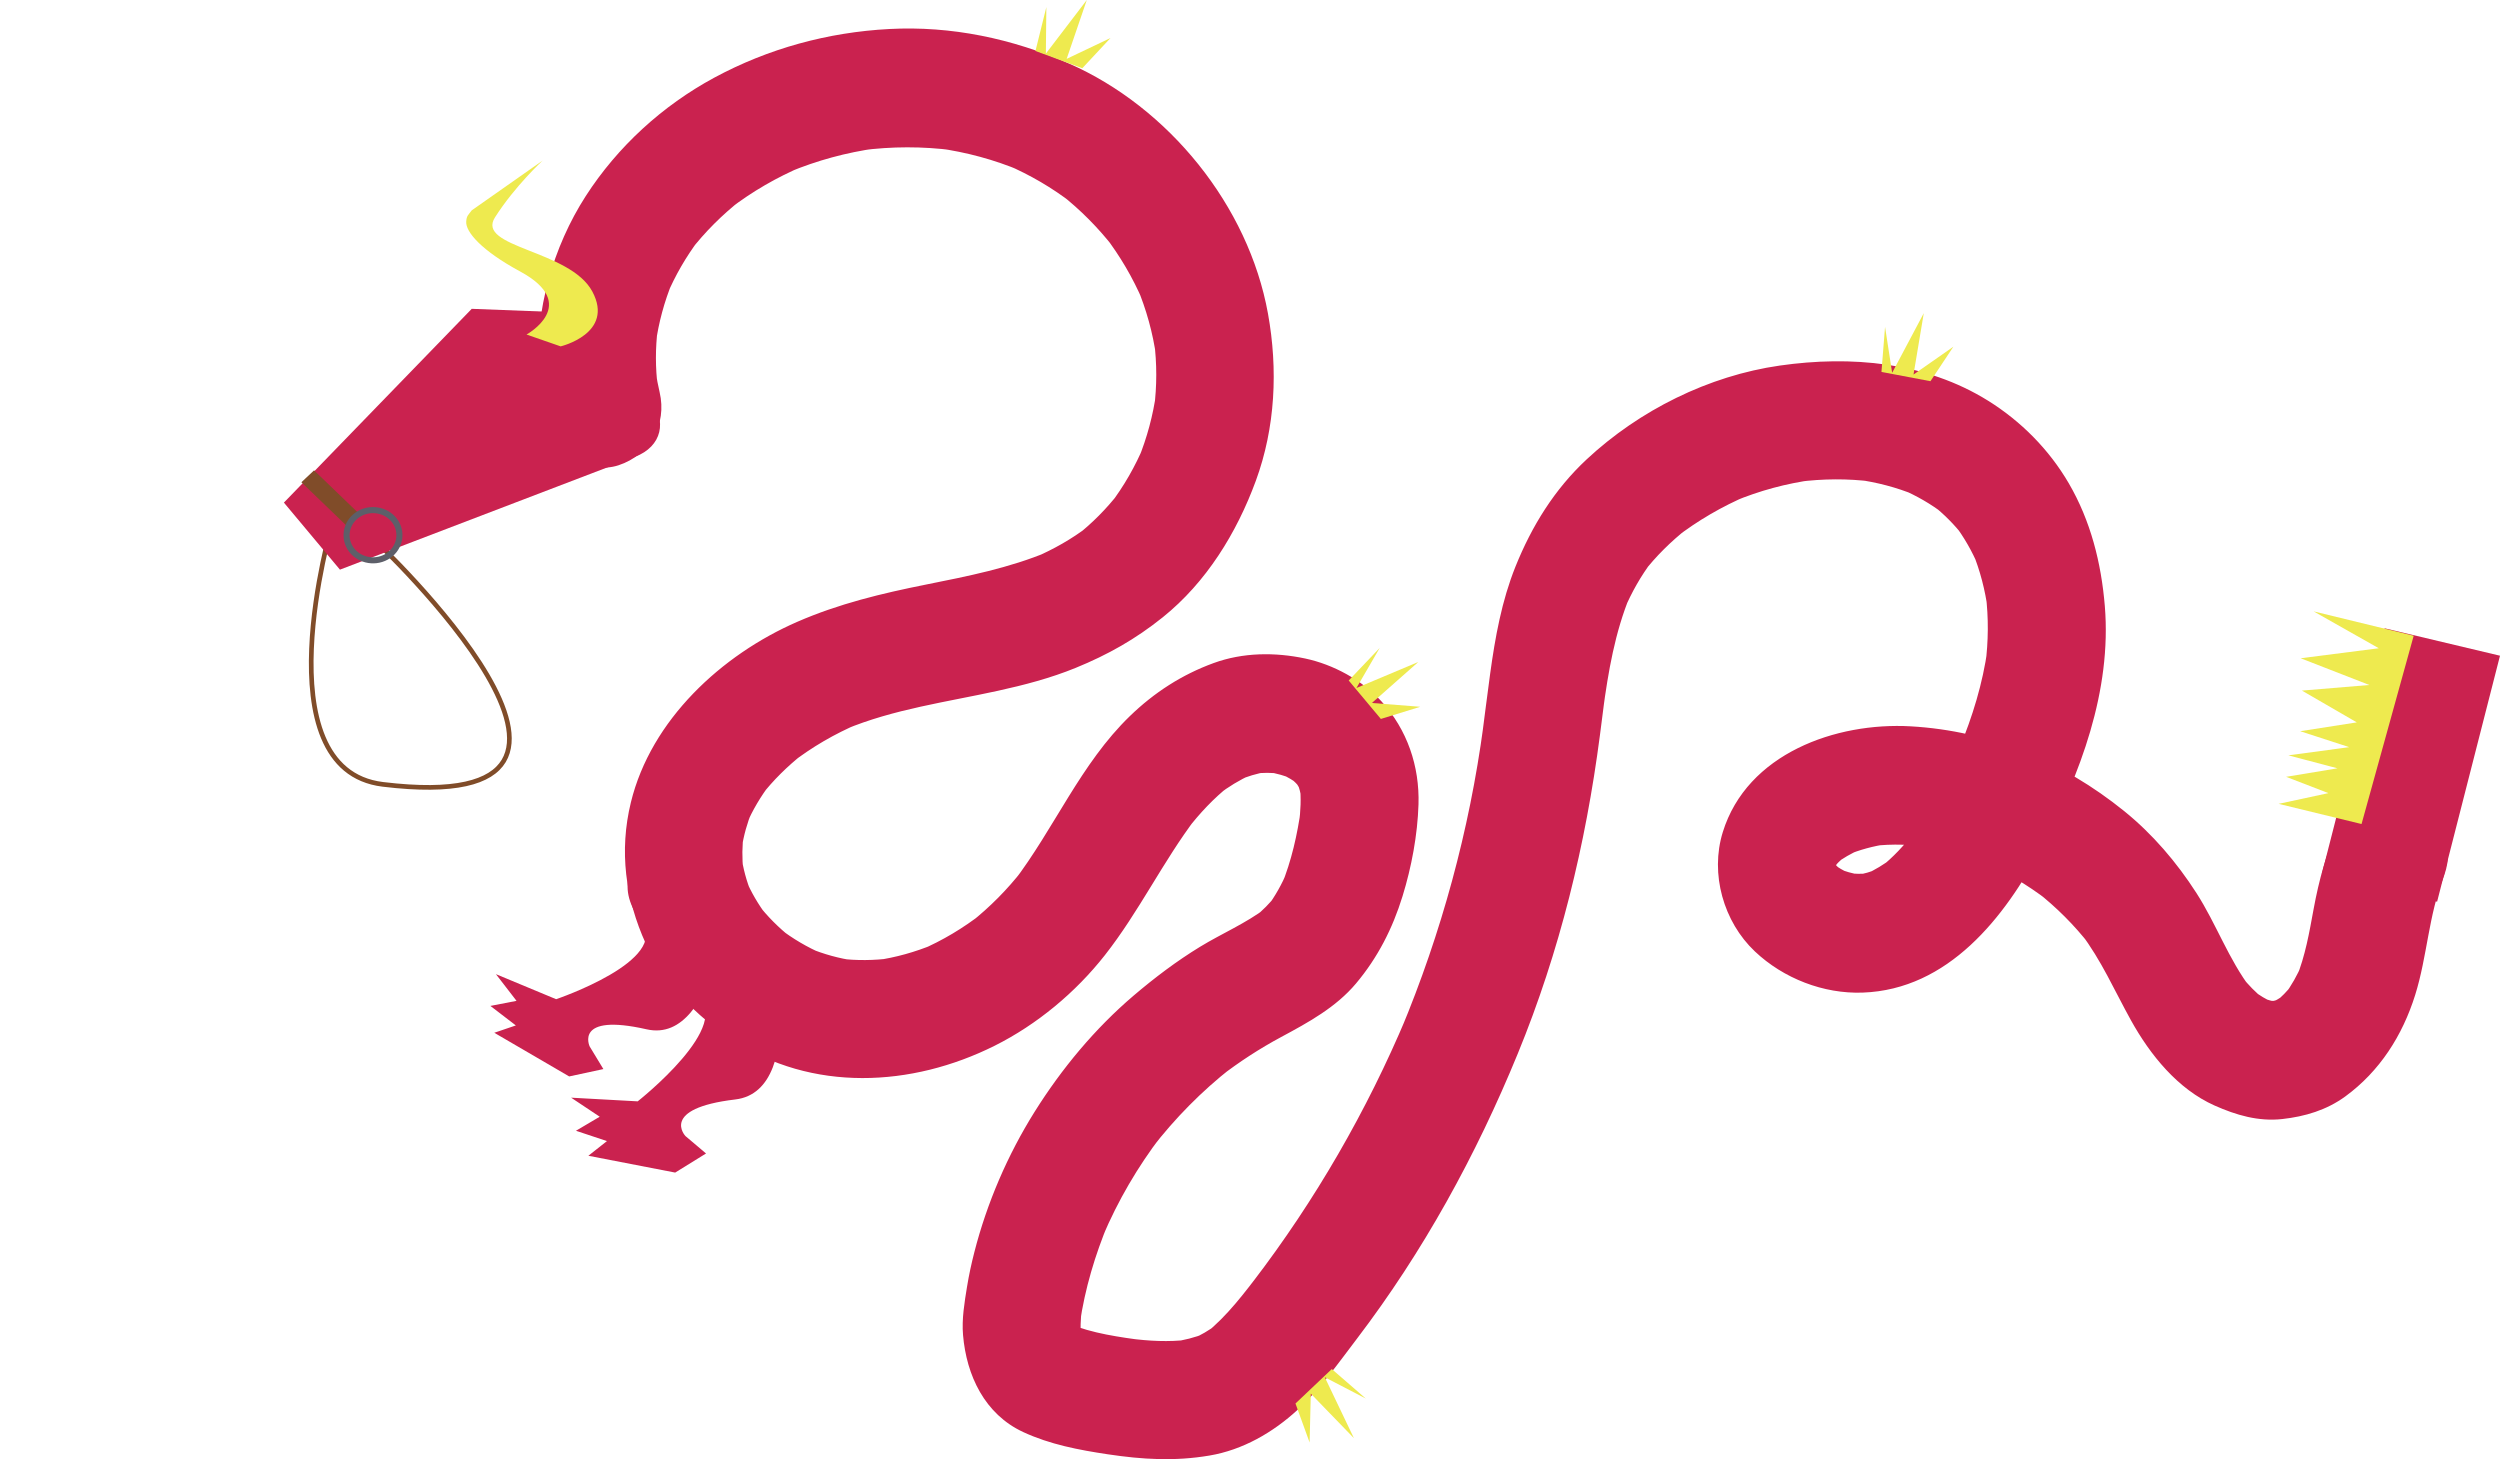<svg width="5349" height="3122" viewBox="0 0 5349 3122" fill="none" xmlns="http://www.w3.org/2000/svg">
<g clip-path="url(#clip0_188_711)">
<path d="M1411.32 839.058C1407.93 824.605 1405.17 810.119 1403.04 795.413C1404.54 806.68 1406.05 817.93 1407.54 829.197C1402.02 787.111 1402.13 744.94 1407.32 702.821C1405.83 714.088 1404.32 725.338 1402.82 736.605C1409.14 690.13 1421.42 645.113 1439.22 601.774C1434.98 611.889 1430.75 622.003 1426.51 632.135C1444.68 589.304 1467.81 549.302 1495.77 512.214C1489.2 520.787 1482.63 529.36 1476.06 537.933C1508.22 496.203 1545.46 459.251 1586.81 426.822C1578.3 433.447 1569.8 440.072 1561.3 446.696C1609.56 409.575 1662.21 379.298 1718.12 355.493C1708.08 359.763 1698.05 364.032 1688.01 368.302C1748.24 343.243 1811.05 326.216 1875.59 317.219C1864.41 318.727 1853.26 320.252 1842.08 321.76C1907.83 313.17 1974.03 313.001 2039.8 321.574C2028.62 320.066 2017.47 318.541 2006.29 317.033C2067.5 325.555 2127.12 341.549 2184.18 365.523C2174.15 361.254 2164.12 356.984 2154.07 352.714C2204.26 374.367 2251.29 401.798 2294.64 435.277C2286.13 428.652 2277.63 422.027 2269.13 415.403C2311.77 448.95 2349.95 487.427 2383.32 530.36C2376.75 521.787 2370.18 513.214 2363.61 504.641C2396.51 547.743 2423.98 594.437 2445.35 644.385C2441.12 634.27 2436.88 624.155 2432.65 614.023C2452.76 662.259 2466.77 712.478 2473.93 764.323C2472.44 753.056 2470.92 741.806 2469.43 730.539C2475.49 778.08 2475.43 825.758 2469.38 873.316C2470.87 862.049 2472.39 850.799 2473.88 839.532C2467.13 888.734 2454.24 936.53 2435.52 982.478C2439.76 972.364 2443.99 962.249 2448.22 952.117C2429.1 997.744 2404.61 1040.51 2374.66 1079.8C2381.23 1071.22 2387.8 1062.65 2394.37 1054.08C2367.62 1088.4 2337.25 1119.22 2303.07 1146.04C2311.57 1139.42 2320.07 1132.8 2328.58 1126.17C2292.97 1153.45 2254.19 1175.24 2213.13 1192.98C2223.16 1188.71 2233.19 1184.44 2243.24 1180.17C2159.44 1215.36 2070.24 1232.91 1981.59 1250.67C1886.52 1269.69 1794.73 1291.68 1705.51 1330.59C1544.25 1400.9 1392.92 1539.91 1349.79 1716.93C1324.52 1820.66 1337.95 1922.92 1381.77 2019.09C1420.38 2103.8 1489.94 2174.12 1566.51 2224.69C1737.14 2337.38 1950.64 2326.26 2128.28 2237.41C2218.69 2192.19 2301.26 2123.51 2363.88 2043.83C2436.98 1950.81 2488.05 1843.58 2559.35 1749.53C2552.79 1758.1 2546.22 1766.68 2539.65 1775.25C2566.8 1740.09 2597.01 1707.72 2631.91 1680.25C2623.41 1686.88 2614.9 1693.5 2606.4 1700.12C2628.53 1683.27 2651.92 1668.87 2677.27 1657.48C2667.24 1661.75 2657.21 1666.02 2647.16 1670.29C2668 1661.43 2689.39 1654.74 2711.75 1651.21C2700.58 1652.72 2689.42 1654.24 2678.25 1655.75C2700.24 1652.79 2722.1 1652.89 2744.1 1655.84C2732.92 1654.33 2721.77 1652.8 2710.59 1651.3C2730.74 1654.45 2750.08 1659.85 2768.86 1667.81C2758.83 1663.55 2748.8 1659.28 2738.75 1655.01C2753.94 1661.87 2768.09 1670.14 2781.38 1680.23C2772.88 1673.61 2764.38 1666.98 2755.87 1660.36C2767.42 1669.63 2777.68 1679.88 2786.81 1691.57C2780.24 1683 2773.67 1674.42 2767.1 1665.85C2774.96 1676.57 2781.45 1687.82 2786.74 1700.07C2782.51 1689.96 2778.27 1679.84 2774.04 1669.71C2779.72 1684.15 2783.31 1698.7 2785.6 1714.03C2784.1 1702.77 2782.59 1691.52 2781.09 1680.25C2784.29 1707.87 2782.77 1735.2 2779.26 1762.71C2780.76 1751.44 2782.27 1740.19 2783.77 1728.93C2775.8 1785.57 2763.33 1842 2741.54 1894.97C2745.78 1884.85 2750.01 1874.74 2754.24 1864.61C2742.6 1891.83 2728.52 1917.42 2710.71 1941.05C2717.28 1932.48 2723.85 1923.91 2730.42 1915.33C2716.71 1932.77 2701.47 1948.2 2684.2 1962.03C2692.7 1955.4 2701.2 1948.78 2709.7 1942.15C2665.76 1975.6 2614.47 1997.15 2567.54 2025.8C2517.42 2056.41 2470.12 2092.2 2425.39 2130.3C2342.71 2200.75 2271.55 2286.45 2213.78 2378.6C2156.08 2470.67 2111.59 2573.87 2084.66 2679.35C2078.44 2703.66 2073.08 2728.28 2069.06 2753.07C2063.6 2786.7 2057.61 2822.13 2060.51 2856.42C2067.85 2943.12 2106.95 3025.8 2189.22 3064.02C2246.35 3090.55 2308.36 3102.33 2370.28 3111.61C2444.7 3122.76 2513.15 3126.88 2587.68 3114.31C2659.06 3102.28 2723.87 3064.88 2776.74 3016.09C2824.53 2971.99 2863.41 2916.7 2902.69 2865.11C3045.24 2677.94 3158.07 2472.24 3247.41 2254.44C3337.15 2035.68 3392.66 1807.54 3423.19 1573.17C3426.89 1544.76 3430.37 1516.31 3434.13 1487.92C3432.64 1499.18 3431.12 1510.43 3429.63 1521.7C3440.95 1437.34 3455.34 1352.88 3487.97 1273.89C3483.73 1284.01 3479.5 1294.12 3475.26 1304.26C3491.12 1267.1 3510.85 1232.28 3535.11 1200.06C3528.54 1208.63 3521.97 1217.2 3515.4 1225.78C3543.03 1190.04 3575.03 1158.6 3610.37 1130.66C3601.87 1137.28 3593.37 1143.91 3584.86 1150.53C3632.48 1113.65 3684.82 1083.39 3740.12 1059.81C3730.09 1064.08 3720.06 1068.34 3710.01 1072.61C3764.68 1049.83 3821.86 1034.41 3880.48 1026.45C3869.31 1027.95 3858.15 1029.48 3846.98 1030.99C3899.99 1024.23 3953.37 1023.67 4006.4 1030.51C3995.23 1029 3984.07 1027.48 3972.9 1025.97C4015.79 1031.92 4057.61 1042.68 4097.7 1059.25C4087.67 1054.98 4077.64 1050.71 4067.59 1046.44C4100.54 1060.52 4131.46 1078.27 4159.94 1100.16C4151.44 1093.54 4142.93 1086.91 4134.43 1080.29C4159.22 1099.88 4181.31 1122.1 4200.83 1147.03C4194.27 1138.45 4187.7 1129.88 4181.13 1121.31C4202.18 1149.09 4219.3 1179.15 4233.03 1211.24C4228.79 1201.13 4224.56 1191.01 4220.33 1180.88C4236.79 1220.98 4247.46 1262.76 4253.28 1305.75C4251.78 1294.48 4250.27 1283.23 4248.77 1271.96C4254.95 1321.98 4254.38 1372.11 4248.02 1422.09C4249.51 1410.83 4251.02 1399.58 4252.52 1388.31C4242.3 1462.23 4220.41 1533.36 4191.86 1602.06C4196.1 1591.94 4200.33 1581.83 4204.56 1571.7C4169.94 1653.63 4129.07 1735.96 4075.51 1807.14C4082.08 1798.56 4088.65 1789.99 4095.22 1781.42C4074.03 1808.95 4050.57 1834.23 4023.35 1855.78C4031.85 1849.15 4040.36 1842.53 4048.86 1835.9C4030.7 1849.75 4011.51 1861.44 3990.72 1870.79C4000.75 1866.52 4010.78 1862.25 4020.83 1857.98C4003.79 1865.18 3986.74 1870.32 3968.41 1872.84C3979.58 1871.33 3990.74 1869.81 4001.91 1868.3C3984.51 1870.25 3967.32 1869.98 3949.96 1867.74C3961.13 1869.25 3972.29 1870.77 3983.46 1872.28C3964.63 1869.42 3946.57 1864.35 3929.01 1856.91C3939.04 1861.18 3949.07 1865.45 3959.12 1869.72C3945.02 1863.35 3931.86 1855.71 3919.48 1846.37C3927.98 1853 3936.48 1859.62 3944.99 1866.25C3934.45 1857.85 3925.03 1848.56 3916.69 1837.94C3923.26 1846.51 3929.83 1855.08 3936.4 1863.66C3929.41 1854.15 3923.7 1844.21 3919.13 1833.31C3923.36 1843.43 3927.6 1853.54 3931.83 1863.67C3928.12 1853.81 3925.63 1844 3924.19 1833.55C3925.68 1844.82 3927.19 1856.07 3928.69 1867.33C3927.58 1856.24 3927.76 1845.46 3929.09 1834.38C3927.6 1845.65 3926.08 1856.9 3924.59 1868.16C3926.27 1857.46 3928.99 1847.39 3932.91 1837.29C3928.67 1847.41 3924.44 1857.52 3920.2 1867.66C3924.99 1856.49 3930.94 1846.26 3938.1 1836.46C3931.53 1845.04 3924.96 1853.61 3918.39 1862.18C3927.98 1849.85 3938.92 1839.12 3951.1 1829.4C3942.6 1836.02 3934.1 1842.65 3925.6 1849.27C3942.67 1836.28 3961.1 1825.86 3980.67 1817.2C3970.64 1821.47 3960.61 1825.74 3950.57 1830.01C3978.91 1818.05 4008.42 1810.15 4038.83 1805.8C4027.65 1807.3 4016.5 1808.83 4005.32 1810.34C4048.99 1804.73 4093.4 1807.12 4136.92 1812.96C4125.75 1811.46 4114.59 1809.93 4103.42 1808.42C4158.73 1816.37 4212.45 1831.43 4264.03 1852.98C4254 1848.71 4243.97 1844.44 4233.92 1840.17C4287.17 1862.98 4337.08 1892.27 4383.02 1927.73C4374.52 1921.11 4366.02 1914.49 4357.52 1907.86C4400.04 1941.29 4438.3 1979.43 4471.59 2022.22C4465.02 2013.65 4458.45 2005.08 4451.88 1996.51C4495.93 2054.25 4524.33 2119.83 4559.38 2182.99C4600.53 2257.15 4659.44 2330.23 4738.26 2365.37C4784.23 2385.87 4832.16 2399.98 4883.09 2394.32C4931.6 2388.93 4977.87 2375.23 5017.9 2346.02C5091.57 2292.22 5140.27 2215.86 5167.52 2128.79C5193.38 2046.18 5196.15 1957.99 5228.24 1877.08C5224.01 1887.19 5219.77 1897.31 5215.54 1907.44C5217.25 1903.22 5219.07 1899.02 5220.95 1894.87C5235.2 1862.66 5243.31 1832.33 5233.65 1796.95C5225.6 1767.47 5203.01 1735.54 5175.74 1721.02C5146.48 1705.43 5111.06 1697.62 5078.64 1708.21C5049.38 1717.75 5016.4 1737.04 5003.33 1766.61C4977.52 1824.94 4961.71 1882.56 4950.18 1945.13C4940.99 1995 4932.44 2045.42 4913.08 2092.52C4917.32 2082.41 4921.55 2072.29 4925.79 2062.16C4915.42 2086.29 4902.75 2108.94 4887.06 2129.95C4893.63 2121.37 4900.2 2112.8 4906.77 2104.23C4894.48 2119.98 4880.89 2134.11 4865.18 2146.45C4873.68 2139.82 4882.18 2133.2 4890.69 2126.58C4879.36 2134.94 4867.57 2141.96 4854.71 2147.65C4864.74 2143.38 4874.77 2139.11 4884.82 2134.84C4873.31 2139.47 4861.84 2142.7 4849.6 2144.72C4860.78 2143.21 4871.93 2141.69 4883.11 2140.18C4869.73 2141.87 4856.83 2141.87 4843.44 2140.32C4854.61 2141.82 4865.77 2143.35 4876.94 2144.86C4863.47 2142.74 4850.78 2139.21 4838.04 2134.27C4848.07 2138.54 4858.11 2142.81 4868.15 2147.08C4849.91 2139.3 4833.31 2129.2 4817.56 2117.09C4826.06 2123.71 4834.57 2130.34 4843.07 2136.96C4825.88 2123.07 4810.64 2107.48 4796.84 2090.16C4803.41 2098.74 4809.98 2107.31 4816.55 2115.88C4768.47 2053.03 4742.15 1977.14 4699.56 1910.84C4657.35 1845.12 4605.53 1784.36 4544.83 1735.35C4413.01 1628.91 4257.73 1563.75 4088.23 1554.06C3928.37 1544.91 3738.1 1612.29 3686.08 1780.42C3658.44 1869.74 3687.58 1972.21 3754.82 2035.74C3815.88 2093.43 3901.55 2126.8 3985.48 2123.78C4168.31 2117.19 4289.3 1963.55 4368.2 1813.59C4450.9 1656.4 4518.45 1477.87 4503.48 1296.7C4495.85 1204.38 4473.15 1114.14 4426.17 1033.73C4384.1 961.74 4324.13 901.255 4253.73 857.39C4120.28 774.251 3960.13 760.426 3808.18 782.147C3655.8 803.935 3507.64 877.738 3394.83 982.851C3325.96 1047.03 3277.45 1125.36 3242.48 1212.38C3213.13 1285.45 3199.08 1363.32 3188.4 1441.07C3181.74 1489.42 3175.88 1537.88 3169.46 1586.29C3170.96 1575.02 3172.47 1563.77 3173.96 1552.5C3143.82 1776.89 3084.06 1996.34 2996.92 2205C3001.15 2194.89 3005.39 2184.77 3009.62 2174.64C2924.52 2377.01 2814.28 2567.99 2681.14 2742.06C2687.71 2733.48 2694.28 2724.91 2700.85 2716.34C2663.7 2764.66 2626.4 2815.45 2578.44 2853.51C2586.94 2846.88 2595.45 2840.26 2603.95 2833.63C2586.86 2846.53 2568.85 2857.08 2549.21 2865.52C2559.24 2861.25 2569.27 2856.98 2579.32 2852.71C2556.43 2861.88 2532.94 2867.7 2508.58 2871.08C2519.75 2869.57 2530.91 2868.04 2542.08 2866.53C2500.18 2871.55 2458.27 2869.28 2416.52 2863.84C2427.69 2865.35 2438.85 2866.87 2450.02 2868.38C2396.04 2860.91 2336.89 2853.17 2286.35 2831.79C2296.38 2836.05 2306.41 2840.32 2316.46 2844.59C2307.51 2840.41 2299.24 2835.68 2291.21 2829.9C2299.71 2836.53 2308.21 2843.15 2316.71 2849.78C2310.58 2844.83 2305.15 2839.61 2300.01 2833.63C2306.58 2842.21 2313.15 2850.78 2319.72 2859.35C2314.04 2851.9 2309.49 2844.26 2305.57 2835.73C2309.81 2845.85 2314.04 2855.96 2318.28 2866.09C2314.09 2855.62 2311.29 2845.12 2309.4 2833.99C2310.9 2845.25 2312.41 2856.5 2313.91 2867.77C2310.82 2844.54 2311.94 2821.5 2314.93 2798.32C2313.44 2809.59 2311.92 2820.84 2310.43 2832.11C2321.15 2757.58 2343.16 2684.54 2372.09 2615.22C2367.86 2625.34 2363.63 2635.45 2359.39 2645.58C2391.94 2568.92 2433.91 2496.94 2484.33 2430.85C2477.76 2439.42 2471.19 2448 2464.62 2456.57C2514.24 2392.34 2571.27 2334.55 2634.98 2284.52C2626.48 2291.14 2617.98 2297.77 2609.48 2304.39C2651.04 2272.18 2695.02 2243.62 2741.29 2218.76C2799.06 2187.7 2858.38 2155.41 2901.38 2104.18C2947.84 2048.84 2979.5 1986.76 3000.87 1917.52C3020.11 1855.15 3032.98 1786.43 3035.01 1721.32C3037.56 1639.25 3010.8 1561.14 2955.74 1500.62C2914.22 1455 2852.52 1421.67 2792.69 1408.96C2728 1395.21 2659.36 1395.82 2596.66 1418.7C2528.74 1443.48 2469.65 1481.68 2417.51 1532.14C2312.08 1634.17 2256.01 1772.37 2167.86 1887.53C2174.43 1878.96 2181 1870.38 2187.57 1861.81C2155.18 1903.3 2118.24 1940.61 2077.1 1973.28C2085.6 1966.65 2094.1 1960.03 2102.6 1953.4C2061.3 1985.56 2016.61 2012.47 1968.55 2033.02C1978.58 2028.75 1988.62 2024.48 1998.66 2020.21C1958.34 2036.91 1916.55 2048.76 1873.35 2054.84C1884.53 2053.33 1895.68 2051.81 1906.86 2050.3C1869.99 2055.01 1832.94 2055.55 1796.04 2050.99C1807.22 2052.5 1818.37 2054.03 1829.55 2055.53C1795.44 2050.81 1762.49 2041.61 1730.67 2028.43C1740.7 2032.69 1750.73 2036.96 1760.78 2041.23C1727.37 2026.87 1696.21 2008.52 1667.34 1986.29C1675.84 1992.91 1684.34 1999.54 1692.85 2006.16C1665.96 1984.88 1641.85 1960.76 1620.83 1933.55C1627.4 1942.12 1633.97 1950.69 1640.54 1959.26C1622.36 1935.04 1607.14 1909.08 1595.22 1881.18C1599.46 1891.29 1603.69 1901.41 1607.93 1911.54C1597.17 1885.17 1589.78 1857.98 1586 1829.72C1587.5 1840.99 1589.01 1852.24 1590.5 1863.5C1587.38 1836.38 1587.76 1809.42 1591.33 1782.37C1589.83 1793.63 1588.32 1804.88 1586.82 1816.15C1591.04 1787.85 1598.69 1760.59 1609.51 1734.15C1605.27 1744.26 1601.04 1754.38 1596.8 1764.51C1610.21 1733.13 1627.59 1704.07 1648.15 1676.95C1641.58 1685.52 1635.01 1694.09 1628.44 1702.67C1654.55 1669.1 1684.78 1639.5 1718 1613.16C1709.5 1619.78 1700.99 1626.41 1692.49 1633.03C1737.14 1598.32 1786.03 1570.07 1837.92 1547.93C1827.89 1552.2 1817.85 1556.47 1807.81 1560.74C1912.13 1517.23 2025.18 1502.15 2134.81 1478.09C2191.37 1465.67 2247.67 1450.98 2301.42 1429.02C2370.53 1400.8 2429.69 1367.45 2488 1320.61C2581.03 1245.85 2645.99 1140.3 2686.92 1028.88C2728.92 914.504 2734.48 790.33 2712.98 671.087C2671.24 439.716 2499.84 229.506 2287.17 135.897C2165.98 82.561 2035.36 55.029 1902.67 62.061C1771.5 69.007 1643.92 103.689 1528.03 166.293C1417.61 225.948 1321.55 313.526 1253.26 419.52C1183.4 527.971 1144.17 665.157 1152.1 794.684C1154.4 832.264 1159.71 870.131 1168.33 906.761C1183.57 971.483 1260.19 1016.13 1323.35 995.507C1390.19 973.55 1427.64 908.405 1411.32 839.058Z" fill="#CA224F"/>
<path d="M1567.38 1873.42C1567.38 1873.42 1539.42 2237.79 1383.5 2202.31C1227.57 2166.85 1261.65 2239.01 1261.65 2239.01L1290.97 2287.38L1217.84 2303.14L1057.57 2209.71L1103.69 2194.02L1049.23 2152.26L1105.15 2141.42L1061.05 2084.27L1189.9 2137.89C1189.9 2137.89 1435.27 2054.86 1372.01 1971.8C1308.75 1888.75 1367.84 1835.18 1367.84 1835.18" fill="#CA224F"/>
<path d="M1646.37 1965.86C1646.37 1965.86 1736.18 2333.06 1573.25 2352.41C1410.31 2371.76 1466.6 2430.72 1466.6 2430.72L1510.62 2467.99L1444.62 2508.86L1258.86 2472.87L1298.65 2441.46L1232.31 2419.38L1283.17 2389.33L1221.96 2348.58L1364.41 2356.44C1364.41 2356.44 1576.2 2189.76 1488.08 2130.24C1399.95 2070.72 1440.17 1997.64 1440.17 1997.64" fill="#CA224F"/>
<path d="M5102.17 1344.28L5349 1402.97L5214.43 1929.28L4967.61 1870.57L5102.17 1344.28Z" fill="#CA224F"/>
<path d="M5052.76 1763.09L5164.34 1360.22L4950.21 1308.1L5089.64 1387.01L4922.44 1408.4L5069.43 1465.6L4925.2 1477.6L5042.58 1545.59L4921.48 1564.5L5026.33 1598.59L4896.21 1616.16L5001.26 1643.88L4891.32 1662.09L4981.87 1696.98L4875.31 1719.9L5052.76 1763.09Z" fill="#EEEA4F"/>
<path d="M2215.48 109.061L2238.77 15.215L2237.73 114.686L2325.3 0L2282.22 125.953L2376.08 81.275L2315.67 146.013L2215.48 109.061Z" fill="#EEEA4F"/>
<path d="M2885.69 1456.01L2952.09 1386.19L2902.24 1472.04L3034.71 1416.28L2935.34 1504.08L3038.79 1512.25L2954.49 1538.24L2885.69 1456.01Z" fill="#EEEA4F"/>
<path d="M4025.57 795.787L4033.25 699.349L4048.44 797.651L4116.13 670.004L4094.16 801.378L4179.46 741.774L4130.42 815.627L4025.57 795.787Z" fill="#EEEA4F"/>
<path d="M2849.51 2929.24L2922.23 2992.35L2834.54 2946.76L2896.88 3077.15L2804.58 2981.82L2802.06 3086.42L2771.79 3002.94L2849.51 2929.24Z" fill="#EEEA4F"/>
<path d="M800.88 1154.97C800.88 1154.97 1438.81 1753.19 819.228 1678.22C557.23 1646.52 710.299 1122.04 710.299 1122.04" stroke="#804C29" stroke-width="10" stroke-miterlimit="10"/>
<path d="M1009.35 660.752L607.436 1075.36L727.337 1218.83L1358.8 977.345C1416.01 955.472 1429.3 900.34 1389.16 851.443L1239.89 669.63" fill="#CA224F"/>
<path d="M1199.56 741.096C1199.56 741.096 1315.28 713.564 1267.41 623.852C1219.54 534.14 1017.44 530.26 1059.1 464.979C1102.11 397.564 1161.1 343.482 1161.1 343.482L1009.31 450.087C1001.72 460.456 998.323 461.32 997.516 474.264C996.189 496.069 1029.78 535.868 1112.65 580.699C1243.48 651.503 1126.57 715.767 1126.57 715.767L1199.56 741.096Z" fill="#EEEA4F"/>
<path d="M770.115 1100.89L742.996 1126.31L644.854 1031.82L671.957 1006.38L770.115 1100.89Z" fill="#804C29"/>
<path d="M826.504 1191.64C799.586 1206.5 764.772 1197.74 749.112 1172.17C733.469 1146.59 742.694 1113.5 769.611 1098.64C796.528 1083.78 831.343 1092.54 847.002 1118.11C862.645 1143.69 853.421 1176.78 826.504 1191.64Z" stroke="#5D5F69" stroke-width="13" stroke-miterlimit="10"/>
</g>
<defs>
<clipPath id="clip0_188_711">
<rect width="5349" height="3122" fill="white"/>
</clipPath>
</defs>
</svg>
